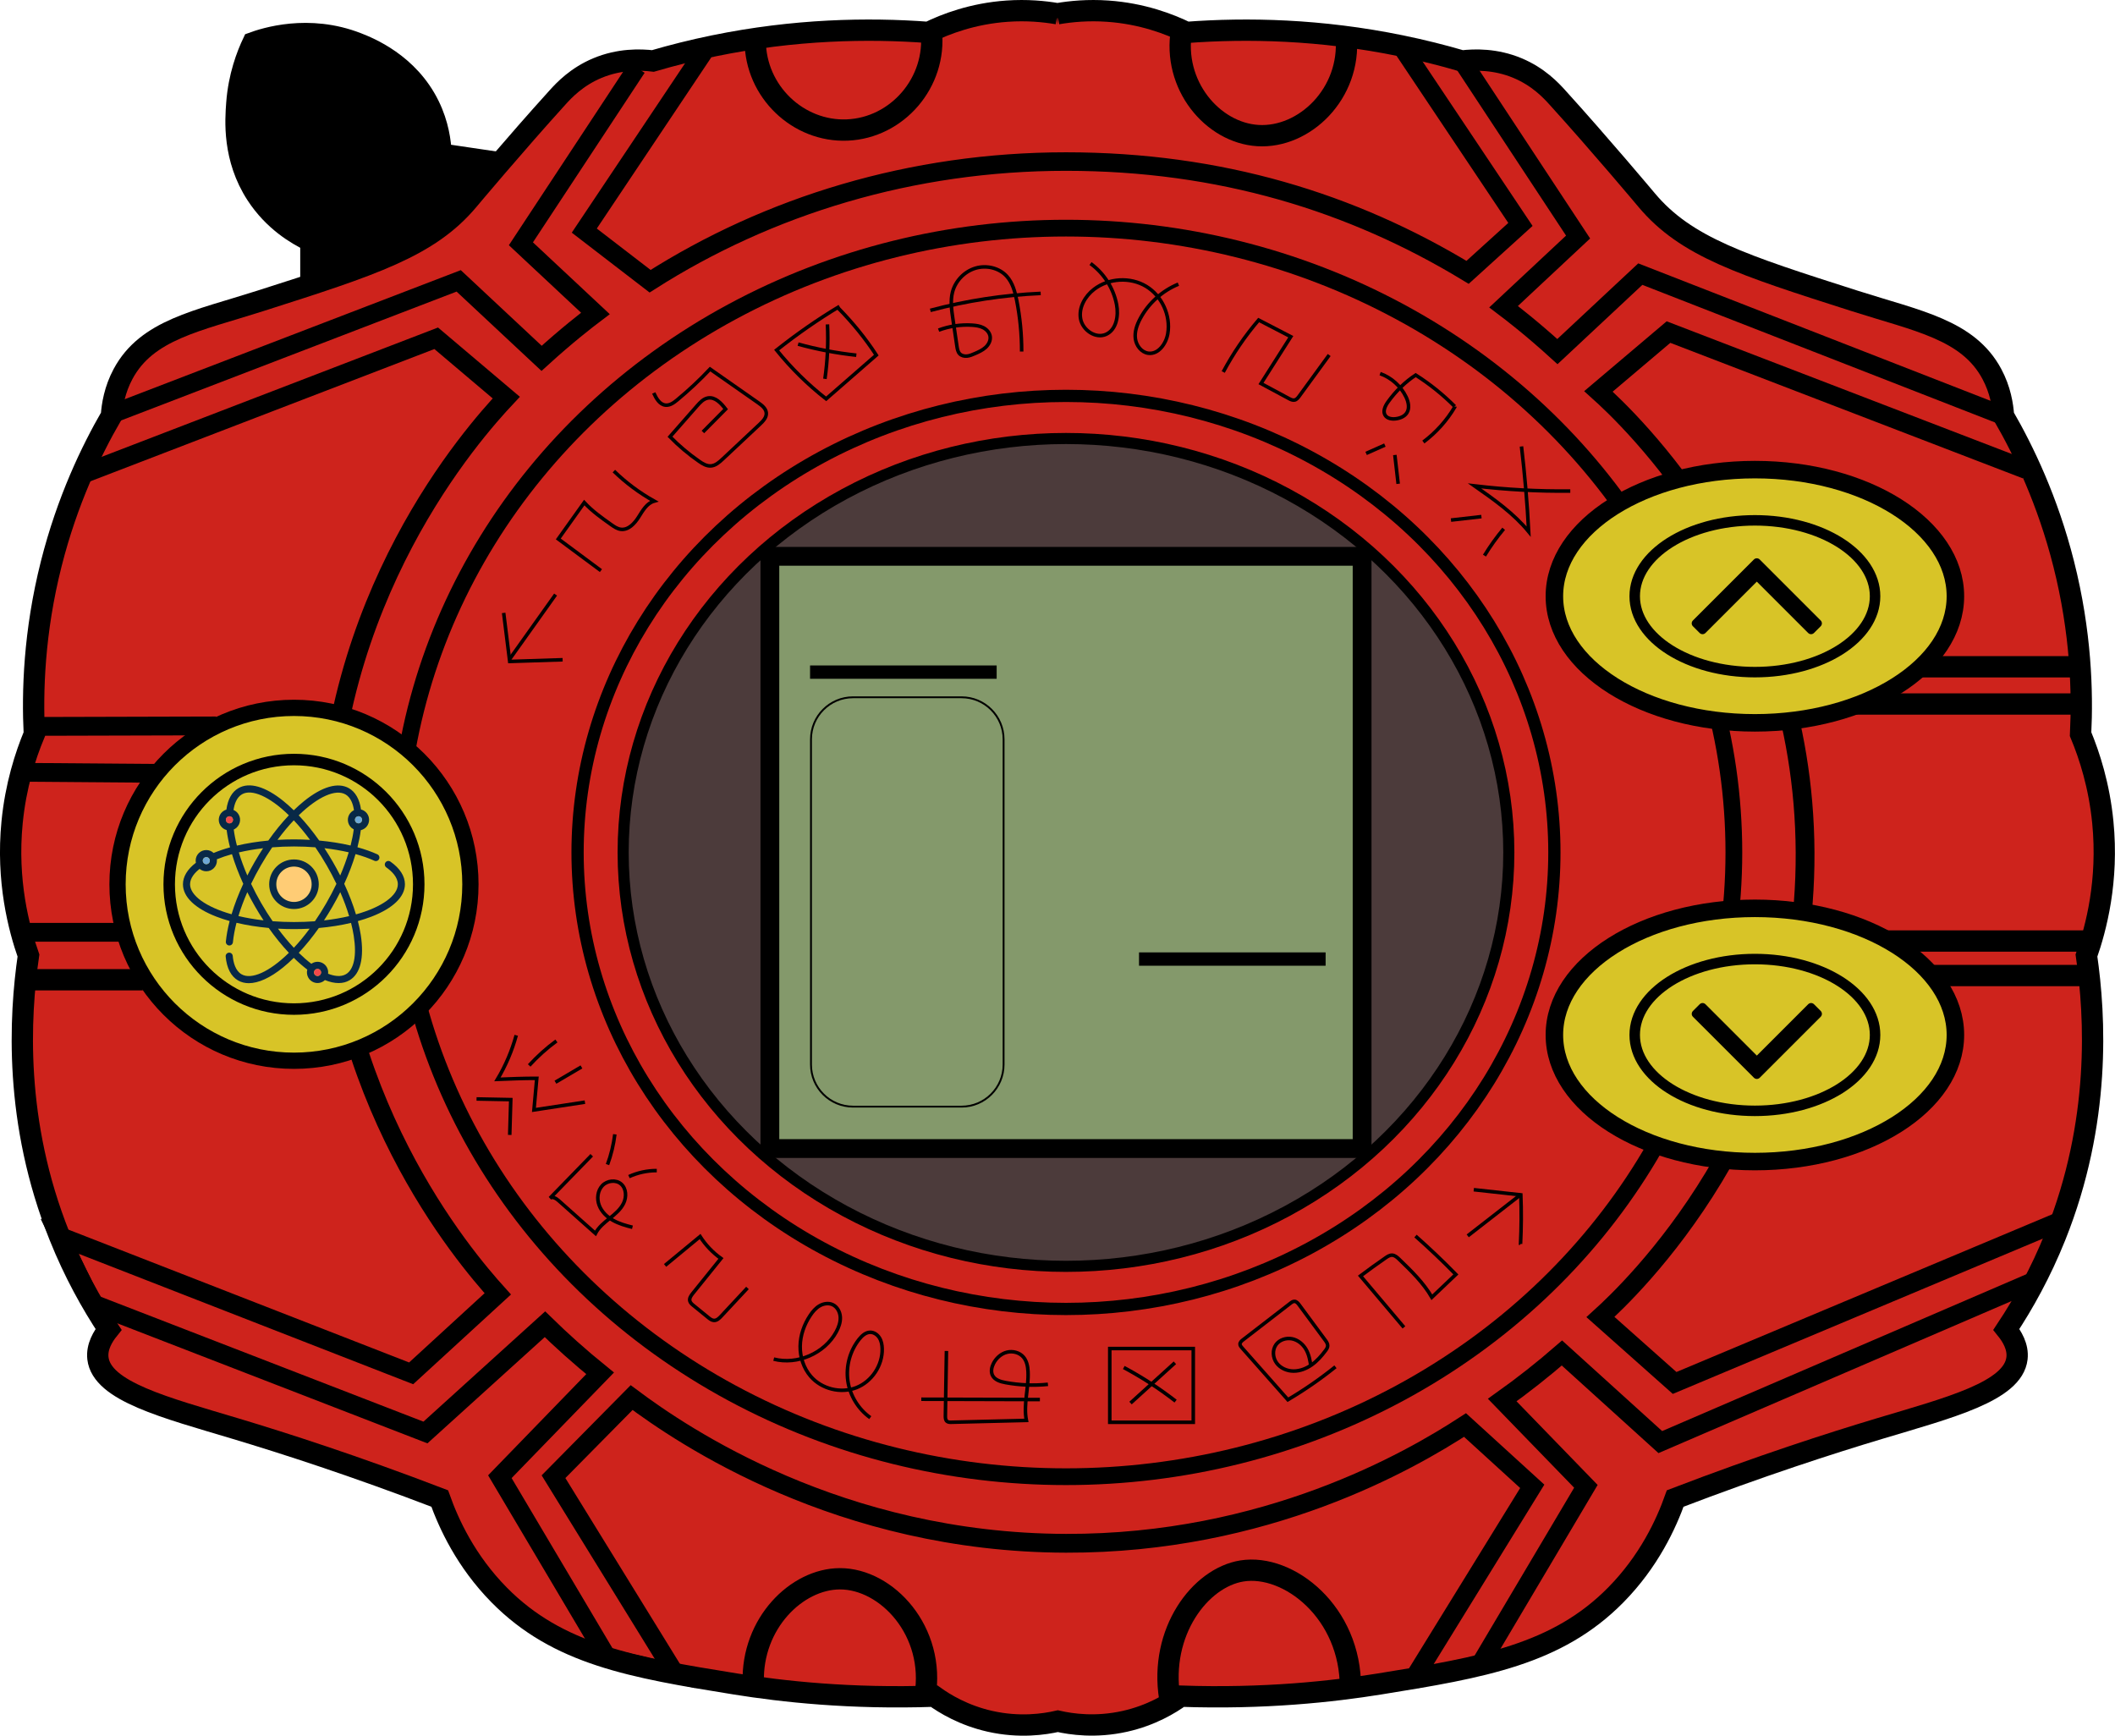 <?xml version="1.0" encoding="UTF-8"?>
<svg xmlns="http://www.w3.org/2000/svg" viewBox="0 0 1268.33 1040.85">
  <defs>
    <style>
      .cls-1 {
        fill: #082947;
      }

      .cls-1, .cls-2, .cls-3, .cls-4, .cls-5 {
        stroke-width: 0px;
      }

      .cls-6 {
        stroke-width: 10.5px;
      }

      .cls-6, .cls-7, .cls-8, .cls-9, .cls-10, .cls-11, .cls-12, .cls-13, .cls-14, .cls-15, .cls-16, .cls-17, .cls-18, .cls-19, .cls-20 {
        stroke: #000;
        stroke-miterlimit: 10;
      }

      .cls-6, .cls-8 {
        fill: #d8c427;
      }

      .cls-7 {
        fill: #ce231c;
      }

      .cls-7, .cls-10 {
        stroke-width: 12.78px;
      }

      .cls-8 {
        stroke-width: 9.75px;
      }

      .cls-9 {
        stroke-width: 6.29px;
      }

      .cls-9, .cls-10, .cls-11, .cls-12, .cls-14, .cls-15, .cls-16, .cls-17, .cls-20 {
        fill: none;
      }

      .cls-11 {
        stroke-width: 10.04px;
      }

      .cls-2 {
        fill: #f2484b;
      }

      .cls-12 {
        stroke-width: 11.11px;
      }

      .cls-13 {
        fill: #4c3b3b;
        stroke-width: 6.66px;
      }

      .cls-3, .cls-19 {
        fill: #000;
      }

      .cls-14 {
        stroke-width: 8px;
      }

      .cls-15 {
        stroke-width: 2.13px;
      }

      .cls-16 {
        stroke-width: 6.89px;
      }

      .cls-17, .cls-18 {
        stroke-width: 11.27px;
      }

      .cls-18 {
        fill: #84996b;
      }

      .cls-4 {
        fill: #6da8d6;
      }

      .cls-5 {
        fill: #ffcc75;
      }

      .cls-19 {
        stroke-width: 11.31px;
      }

      .cls-20 {
        stroke-width: 7.34px;
      }
    </style>
  </defs>
  <g id="antena">
    <path class="cls-19" d="M185.7,168.65v-23.55c-8.19-3.91-22.15-12.15-32.49-28.02-14.41-22.12-12.68-45.11-11.91-55.28,1.22-16.24,6.1-28.94,9.82-36.76,7.29-2.67,33.88-11.41,63.47.22,6.6,2.6,30.85,12.13,43.41,37.85,5.56,11.39,6.89,21.98,7.19,28.63,10.28,1.52,20.57,3.04,30.85,4.56-16.73,16.07-33.46,32.14-50.19,48.21-20.05,8.05-40.1,16.09-60.15,24.14Z"/>
  </g>
  <g id="Device">
    <path class="cls-7" d="M634.16,8.24c-8.13-1.4-18.37-2.36-30.11-1.55-20.73,1.42-37,7.72-47.28,12.74-36.43-2.72-80.28-1.86-128.58,8.03-12.9,2.64-25.12,5.73-36.65,9.1-7.59-.9-20.06-1.26-33.27,4.26-12.53,5.23-20.1,13.4-23.83,17.51-25.62,28.26-52.97,60.87-53.66,61.7-23.59,28.11-57.29,38.88-124.69,60.41-37.78,12.07-68,17.23-82.27,43.79-5.1,9.49-6.56,18.76-7,25.14-12.1,20.9-26.48,50.77-36.07,88.67-10.42,41.19-11.41,76.98-10.16,102.22-5.37,12.87-11.17,30.84-13.33,52.85-3.46,35.15,4.05,63.56,9.81,79.91-5.32,36.59-8.82,99.79,18.67,168.34,8.74,21.79,19.1,40.38,29.37,55.85-3.33,4.14-7.18,10.37-6.38,17.33,2.29,19.89,40.66,29.6,82.66,42.22,28.85,8.67,70.84,22.14,122.3,41.86,5.41,15.16,15.65,37.55,35.69,57.88,35.17,35.66,79.67,43.37,141.65,53.34,28.15,4.53,69.02,9.06,119.17,7.31,6.41,4.61,17.73,11.52,33.42,15.07,17.87,4.04,32.75,1.76,40.74-.07,7.92,1.8,22.63,4.04,40.31.07,15.73-3.54,27.06-10.47,33.42-15.07,50.15,1.75,91.02-2.78,119.17-7.31,61.98-9.97,106.48-17.68,141.65-53.34,20.04-20.32,30.29-42.71,35.69-57.88,51.47-19.72,93.45-33.19,122.3-41.86,42-12.62,80.37-22.32,82.66-42.22.8-6.96-3.05-13.19-6.38-17.33,10.27-15.47,20.63-34.06,29.37-55.85,27.49-68.55,24-131.76,18.67-168.34,5.76-16.35,13.27-44.76,9.81-79.91-2.16-22.01-7.97-39.98-13.33-52.85,1.25-25.25.26-61.03-10.16-102.22-9.59-37.9-23.97-67.77-36.07-88.67-.43-6.38-1.9-15.65-7-25.14-14.27-26.56-44.48-31.71-82.27-43.79-67.4-21.53-101.1-32.3-124.69-60.41-.7-.83-28.04-33.45-53.66-61.7-3.73-4.11-11.29-12.28-23.83-17.51-13.21-5.52-25.68-5.16-33.27-4.26-11.53-3.37-23.76-6.46-36.65-9.1-48.29-9.9-92.15-10.75-128.58-8.03-10.28-5.02-26.55-11.31-47.28-12.74-11.74-.81-21.99.15-30.12,1.55Z"/>
  </g>
  <g id="decolines">
    <ellipse class="cls-20" cx="639.25" cy="511.18" rx="292.89" ry="273.78"/>
    <ellipse class="cls-13" cx="639.25" cy="511.18" rx="265.56" ry="248.22"/>
    <ellipse class="cls-11" cx="639.25" cy="511.18" rx="400.52" ry="374.37"/>
    <path class="cls-12" d="M876.79,36.56c23.19,35.2,46.37,70.39,69.56,105.59-14.89,13.92-29.79,27.84-44.68,41.77,5.22,3.94,17.04,13.06,32.28,26.93,16.57-15.49,33.14-30.97,49.71-46.46,72.61,28.33,145.22,56.66,217.84,84.99"/>
    <path class="cls-12" d="M422.03,31.16c-23.88,35.71-47.76,71.42-71.64,107.12,13.15,10.12,26.31,20.24,39.46,30.36,71.05-45.29,156.92-71.76,249.4-71.76s171.5,24.41,240.84,66.44c10.56-9.58,21.13-19.16,31.69-28.74-23.88-35.71-47.76-71.42-71.64-107.12"/>
    <path class="cls-12" d="M381.94,40.6c-23.19,35.2-46.37,70.39-69.56,105.59,14.89,13.92,29.79,27.84,44.68,41.77-5.22,3.94-17.04,13.06-32.28,26.93-16.57-15.49-33.14-30.97-49.71-46.46-70.56,27.1-141.11,54.19-211.67,81.29"/>
    <path class="cls-17" d="M1236.15,732c-77.3,32.44-154.61,64.89-231.91,97.33-14.83-13.18-29.66-26.36-44.48-39.54,16.9-15.34,123.43-115.37,122.72-278.62-.7-162.3-106.86-261.1-123.93-276.46,14.01-11.86,28.01-23.71,42.02-35.57,71.49,27.49,142.99,54.97,214.48,82.46"/>
    <path class="cls-17" d="M886.7,999.81l64.33-108.49c-16.72-17.25-33.45-34.49-50.17-51.74,5.94-4.23,12.04-8.79,18.27-13.7,6.21-4.89,12.05-9.75,17.54-14.52,0,0,39.33,35.62,58.99,53.43,74.91-32.26,149.81-64.52,224.72-96.78"/>
    <path class="cls-17" d="M846.05,1009.43l72.82-118.11c-13.44-12.25-26.88-24.51-40.32-36.76-33.2,21.6-119.29,71.25-239.3,70.92-135.79-.37-229.86-64.5-260.48-87.37l-46.84,47.44,72.82,118.11-40.66-9.62-64.33-108.49,60.11-61.99c-5.72-4.63-11.59-9.6-17.55-14.92-5.48-4.9-10.66-9.75-15.53-14.51-23.89,21.64-47.77,43.27-71.66,64.91l-199.64-77.27-19.75-40.4,210.81,82.2c17.32-15.89,34.64-31.78,51.96-47.67-20.19-22.37-102.03-118.14-102.5-264.71-.48-152.93,87.97-251.83,107.59-272.76-14.01-11.86-28.01-23.71-42.02-35.57l-214.48,82.46"/>
    <path class="cls-17" d="M20.6,435.61c36.34-.1,72.68-.2,109.02-.29"/>
    <line class="cls-17" x1="12.77" y1="463.13" x2="94.02" y2="463.76"/>
    <line class="cls-17" x1="12.77" y1="559.08" x2="72.18" y2="559.08"/>
    <line class="cls-10" x1="15.27" y1="587.54" x2="85.6" y2="587.54"/>
    <path class="cls-10" d="M451.72,1008.98c-1.02-35.54,26.11-62.15,51.92-62.22,28.24-.08,57.62,31.6,51.06,70.54"/>
    <path class="cls-10" d="M701.42,1018.1c-6.22-39.28,18.06-71.98,43.35-76.03,28.02-4.49,65.44,24.88,65.06,70.31"/>
    <path class="cls-10" d="M452.89,24.54c.13,30.38,25.76,54.63,55.14,53.43,29.99-1.22,53.78-28.53,50.45-59.37"/>
    <path class="cls-10" d="M708.56,18.01c-5.67,32.92,18.58,61.63,45.78,63.29,27.87,1.7,55.91-25.18,52.93-59.33"/>
    <line class="cls-10" x1="1152.24" y1="399.85" x2="1249.57" y2="399.85"/>
    <line class="cls-10" x1="1102.12" y1="422.18" x2="1248.07" y2="422.18"/>
    <line class="cls-10" x1="1129.36" y1="564.31" x2="1255.95" y2="564.31"/>
    <line class="cls-10" x1="1158.57" y1="585.01" x2="1249.57" y2="585.01"/>
  </g>
  <g id="screen">
    <rect class="cls-18" x="461.68" y="333.61" width="355.15" height="355.15"/>
  </g>
  <g id="screeninside">
    <path class="cls-3" d="M576.61,418.7c13.6,0,24.67,11.07,24.67,24.67v195.03c0,13.6-11.07,24.67-24.67,24.67h-65.05c-13.6,0-24.67-11.07-24.67-24.67v-195.03c0-13.6,11.07-24.67,24.67-24.67h65.05M576.61,417.59h-65.05c-14.24,0-25.78,11.54-25.78,25.78v195.03c0,14.24,11.54,25.78,25.78,25.78h65.05c14.24,0,25.78-11.54,25.78-25.78v-195.03c0-14.24-11.54-25.78-25.78-25.78h0Z"/>
    <line class="cls-14" x1="485.78" y1="403.06" x2="597.68" y2="403.06"/>
    <path class="cls-14" d="M683.05,575.13h111.9-111.9Z"/>
  </g>
  <g id="symbols">
    <path class="cls-15" d="M302.04,367.55l3.62,29.11c10.58-.34,21.15-.68,31.73-1.02"/>
    <path class="cls-15" d="M305.44,395.52c9.24-12.99,18.49-25.97,27.73-38.96"/>
    <path class="cls-15" d="M360.37,342.19c-8.52-6.33-17.04-12.66-25.57-18.99,5.19-7.27,10.38-14.55,15.57-21.82,4.74,5.14,10.49,9.21,16.19,13.25,1.74,1.23,3.58,2.5,5.7,2.78,4.53.59,8.27-3.44,10.7-7.31s4.93-8.35,9.33-9.59c-8.79-4.91-16.94-10.98-24.16-18.01"/>
    <path class="cls-15" d="M392.04,235.66c1.46,3.23,3.52,6.92,7.05,7.29,2.64.28,5.02-1.47,7.06-3.17,6.93-5.74,13.5-11.9,19.67-18.44,9.65,6.75,19.3,13.51,28.95,20.26,2.18,1.53,4.58,3.41,4.77,6.07.19,2.66-1.91,4.87-3.86,6.7-7.43,6.97-14.87,13.95-22.3,20.92-2.04,1.91-4.32,3.94-7.11,4.11-2.56.16-4.92-1.29-7.03-2.76-6.27-4.34-12.13-9.29-17.46-14.74,5.43-6.19,10.87-12.37,16.3-18.56,1.79-2.04,3.79-4.2,6.47-4.67,4.33-.76,7.93,3.14,10.59,6.65-4.54,4.58-9.08,9.16-13.62,13.74"/>
    <path class="cls-15" d="M503.43,183.76c-12.91,7.76-25.31,16.37-37.7,26.18,8.73,10.84,18.71,20.68,29.68,29.25,10.03-8.74,20.06-17.48,30.09-26.23-6.5-10.03-14.12-19.34-22.49-27.88,0-.06,0-.13,0-.19h.38"/>
    <path class="cls-15" d="M478.6,206.37c11.44,3.15,23.13,5.37,34.92,6.64"/>
    <path class="cls-15" d="M496.21,194.53c.54,10.9.03,21.86-1.52,32.67"/>
    <path class="cls-15" d="M562.86,197.98c6.39-2.39,13.29-3.42,20.1-2.99,2.29.15,4.63.47,6.67,1.51s3.78,2.92,4.14,5.19c.4,2.48-.91,4.98-2.76,6.67s-4.2,2.72-6.5,3.72c-1.47.64-2.98,1.29-4.57,1.46s-3.34-.22-4.44-1.38c-1.11-1.17-1.4-2.88-1.64-4.48-.81-5.52-1.63-11.04-2.44-16.55-.78-5.3-1.56-10.78-.22-15.97,1.73-6.73,7.17-12.38,13.84-14.35,6.49-1.92,14.11-.19,18.65,4.83,3.59,3.96,5.01,9.39,6.04,14.63,1.98,10.05,2.96,20.3,2.94,30.55"/>
    <path class="cls-15" d="M557.91,186.12c21.6-5.77,43.84-9.19,66.18-10.17"/>
    <path class="cls-15" d="M653.96,158.04c8.07,5.83,13.79,14.83,15.64,24.61,1.27,6.72-.12,15.1-6.37,17.87-6.25,2.77-13.98-2.59-15.21-9.31-1.23-6.73,2.67-13.57,8.09-17.74,8.77-6.74,21.72-7.47,31.19-1.76s14.87,17.51,13,28.41c-1.03,6.03-5.66,12.53-11.72,11.7-4.14-.57-7.18-4.6-7.72-8.75s.94-8.3,2.91-11.99c4.94-9.26,13.19-16.7,22.9-20.67"/>
    <path class="cls-15" d="M733.55,223.08c5.93-11.11,13.06-21.58,21.24-31.16l19.27,9.99c-5.96,9.36-11.91,18.73-17.87,28.09,5.58,3,11.17,6,16.75,9,1.06.57,2.23,1.16,3.41.9,1.19-.26,2.02-1.32,2.74-2.31,6-8.23,12-16.46,18-24.69"/>
    <path class="cls-15" d="M827.63,224.05c6.74,2.39,12.46,7.53,15.55,13.98,1.44,3.01,2.27,6.75.47,9.56-1.41,2.2-4.1,3.24-6.69,3.55-2.32.27-5.03-.13-6.29-2.09-1.57-2.43-.02-5.63,1.67-7.99,4.65-6.49,10.48-12.14,16.62-16.14,8.47,5.37,16.34,11.7,23.41,18.81"/>
    <path class="cls-15" d="M853.56,265.07c7.6-5.7,14.08-12.88,18.88-21.07v-.16"/>
    <path class="cls-15" d="M819.24,271.9l11.25-5.01"/>
    <path class="cls-15" d="M836.47,272.84c.66,5.77,1.32,11.53,1.98,17.3"/>
    <path class="cls-15" d="M912.41,267.72c2,16.98,3.44,34.02,4.32,51.1-9.02-10.98-20.81-19.28-32.45-27.44,19.01,2.24,38.16,3.31,57.3,3.08h.09"/>
    <path class="cls-15" d="M870.13,311.88l18.26-2.08"/>
    <path class="cls-15" d="M901.73,317.11c-4.23,5.07-8.09,10.45-11.52,16.09"/>
    <path class="cls-15" d="M285.78,659.02c6.84.13,13.68.27,20.52.4-.21,7.06-.41,14.11-.62,21.17"/>
    <path class="cls-15" d="M309.57,620.85c-2.53,9.26-6.34,18.18-11.27,26.42,7.82-.32,15.64-.64,23.6-.63-.57,6.32-1.13,12.65-1.7,18.97,10.19-1.56,20.38-3.11,30.57-4.67"/>
    <path class="cls-15" d="M317.34,638.93c4.94-5.42,10.42-10.35,16.33-14.68"/>
    <path class="cls-15" d="M333.09,648.98c5.2-3.06,10.39-6.12,15.59-9.18"/>
    <path class="cls-15" d="M354.85,692.78c-8.35,8.58-16.7,17.16-25.04,25.75,1.51-1.21,3.68.12,5.13,1.41,7.38,6.57,14.76,13.14,22.14,19.71,1.91-3.7,5.27-6.39,8.52-9s6.57-5.36,8.38-9.11,1.64-8.79-1.51-11.52c-3.15-2.73-8.42-2.05-11.27.99s-3.38,7.8-1.92,11.71,4.64,6.98,8.26,9.04,7.68,3.21,11.73,4.21"/>
    <path class="cls-15" d="M368.71,680.22c-.76,6.2-2.24,12.31-4.4,18.16"/>
    <path class="cls-15" d="M377.18,705.59c5.21-2.39,10.94-3.63,16.68-3.61"/>
    <path class="cls-15" d="M398.83,758.85c7-5.78,14-11.55,21-17.33,3.29,5.12,7.56,9.6,12.51,13.14-5.64,7-11.28,13.99-16.92,20.99-1.04,1.3-2.15,2.86-1.76,4.47.28,1.15,1.25,1.98,2.17,2.73,2.97,2.42,5.93,4.83,8.9,7.25,1.01.83,2.13,1.69,3.43,1.74,1.73.06,3.14-1.3,4.32-2.57,5.25-5.63,10.51-11.27,15.76-16.9"/>
    <path class="cls-15" d="M463.99,815.03c14.23,3.65,30.5-3.44,37.5-16.35,1.48-2.72,2.59-5.76,2.42-8.85s-1.84-6.24-4.67-7.5c-2.47-1.1-5.44-.6-7.77.76s-4.12,3.5-5.62,5.75c-3.63,5.44-5.9,11.87-6,18.42s2.05,13.18,6.33,18.13c6.53,7.56,17.97,10.41,27.28,6.8,9.31-3.61,15.84-13.43,15.57-23.41-.06-2.26-.46-4.58-1.66-6.5s-3.3-3.38-5.57-3.34c-2.67.05-4.88,2.06-6.55,4.14-5.53,6.93-8.06,16.18-6.82,24.96s6.23,16.97,13.46,22.1"/>
    <path class="cls-15" d="M567.56,810.15l-.63,38.9c-.02,1.19.04,2.56.97,3.3.71.57,1.71.58,2.63.55,14.99-.37,29.99-.74,44.98-1.11-1.88-9.63,1.47-19.53.98-29.33-.15-3.06-.75-6.25-2.72-8.6-2.35-2.8-6.44-3.86-9.98-2.95s-6.49,3.62-8.1,6.9c-1.06,2.15-1.58,4.77-.52,6.93,1.38,2.81,4.81,3.83,7.89,4.39,8.35,1.53,16.92,1.88,25.37,1.02"/>
    <path class="cls-15" d="M552.49,839.09c23.71.07,47.41.14,71.12.2"/>
    <rect class="cls-15" x="665.51" y="808.69" width="50.07" height="44.23"/>
    <path class="cls-15" d="M673.91,820.06c10.91,5.82,21.32,12.58,31.08,20.17"/>
    <path class="cls-15" d="M677.96,841.38c8.87-8.05,17.74-16.1,26.61-24.15"/>
    <path class="cls-15" d="M800.86,819.64c-9.03,7.25-18.57,13.85-28.54,19.75-9.18-10.38-18.36-20.75-27.54-31.13-.57-.64-1.17-1.36-1.17-2.22,0-1.09.94-1.91,1.8-2.57,9.48-7.32,18.96-14.64,28.44-21.96.73-.56,1.53-1.15,2.45-1.11,1.18.04,2.05,1.09,2.75,2.04,5.22,7.06,10.43,14.12,15.65,21.19.76,1.02,1.55,2.15,1.5,3.43-.04,1.1-.71,2.06-1.37,2.94-2.35,3.13-4.96,6.12-8.15,8.4-3.19,2.28-7,3.81-10.91,3.81s-7.91-1.7-10.22-4.87-2.63-7.8-.35-10.99c2.1-2.93,6.07-4.21,9.6-3.51s6.56,3.2,8.37,6.31,2.48,6.79,2.96,10.39"/>
    <path class="cls-15" d="M848.85,741.23c8.34,7.38,16.42,15.06,24.21,23.02-4.8,4.57-9.6,9.13-14.4,13.7-5.05-8.72-12.41-15.84-19.66-22.83-1.18-1.14-2.52-2.35-4.16-2.42-1.45-.06-2.76.79-3.95,1.62-5.08,3.51-10.09,7.13-15.03,10.84,8.68,10.28,17.37,20.56,26.05,30.84"/>
    <path class="cls-15" d="M880.17,741.12c10.68-8.31,21.37-16.62,32.05-24.93"/>
    <path class="cls-15" d="M883.79,713.44c9.35,1.04,18.71,2.08,28.22,3.1.41,9.79.31,19.61-.16,29.4l.07.07"/>
  </g>
  <g id="evloute">
    <circle id="evoback" class="cls-8" cx="176.29" cy="530.3" r="105.81"/>
    <circle id="evofront" class="cls-16" cx="176.29" cy="530.3" r="74.82"/>
    <g id="Evolutionsymbol">
      <g>
        <path class="cls-1" d="M234.11,516.69c-.96-.68-2.28-.45-2.96.51-.68.96-.45,2.28.51,2.96,3.16,2.23,6.92,5.79,6.92,10.11,0,6.68-9.34,13.65-25.11,18.07-1.77-5.91-4.14-12.09-7.04-18.33,2.79-6.08,5.07-12.09,6.79-17.84,4.14,1.14,7.95,2.49,11.31,4.01.28.13.58.19.88.19.81,0,1.58-.46,1.94-1.25.48-1.07.01-2.33-1.06-2.81-3.56-1.61-7.57-3.03-11.93-4.23.91-3.57,1.59-7,2-10.24,1.72-.39,3.24-1.47,4.13-3.03.85-1.47,1.08-3.19.64-4.84-.44-1.64-1.5-3.02-2.97-3.87-.52-.3-1.09-.53-1.67-.67-.86-6.11-3.33-10.5-7.21-12.74-6.55-3.78-16.14-1.02-27.01,7.77-2.03,1.64-4.07,3.47-6.1,5.45-2.05-2-4.11-3.85-6.17-5.51-10.87-8.79-20.46-11.55-27.01-7.77-3.91,2.25-6.38,6.69-7.23,12.88-.48.14-.95.34-1.38.59-1.47.85-2.53,2.22-2.97,3.87-.44,1.64-.21,3.36.64,4.84.85,1.48,2.26,2.53,3.87,2.97.42,3.28,1.1,6.76,2.03,10.37-3.54.98-6.84,2.11-9.86,3.36-1.14-1.09-2.69-1.76-4.39-1.76-3.51,0-6.37,2.86-6.37,6.37,0,.44.04.87.13,1.28-5.07,3.86-7.75,8.29-7.75,12.86,0,7.56,7.19,14.49,20.23,19.5,2.44.94,5.04,1.79,7.77,2.56-1.12,4.34-1.89,8.49-2.27,12.34-.11,1.17.74,2.21,1.91,2.32.07,0,.14.01.21.01,1.08,0,2-.82,2.11-1.92.36-3.64,1.09-7.57,2.15-11.69,5.97,1.43,12.48,2.47,19.32,3.09,3.88,5.49,7.96,10.52,12.09,14.91-11.77,11.57-22.56,16.24-28.38,12.88-3.74-2.16-4.94-7.2-5.29-11.05-.11-1.17-1.14-2.03-2.31-1.92-1.17.11-2.03,1.14-1.92,2.31.63,6.96,3.19,11.92,7.4,14.34,1.91,1.11,4.09,1.65,6.48,1.65,5.79,0,12.84-3.2,20.53-9.42,2.15-1.73,4.3-3.67,6.44-5.78,2.7,2.66,5.42,5.03,8.09,7.06,0,0,0,.01,0,.02-.44,1.64-.21,3.36.64,4.84,1.13,1.97,3.25,3.19,5.52,3.19,1.11,0,2.21-.3,3.18-.85.46-.26.87-.58,1.23-.93,2.95,1.2,5.71,1.8,8.23,1.8s4.58-.55,6.48-1.65c6.55-3.78,8.95-13.47,6.78-27.27-.42-2.65-1-5.41-1.72-8.23,2.81-.79,5.49-1.66,7.99-2.62,13.05-5.02,20.23-11.94,20.23-19.5,0-4.86-3.02-9.55-8.72-13.58ZM209.37,549.39c-4.59,1.08-9.63,1.95-15.08,2.56,1.73-2.64,3.41-5.37,5.03-8.17,1.68-2.91,3.26-5.84,4.73-8.78,2.14,4.9,3.93,9.73,5.32,14.38ZM156.4,519c2.23-3.86,4.52-7.49,6.84-10.87,4.25-.34,8.62-.52,13.05-.52s8.64.17,12.82.5c2.31,3.37,4.58,6.98,6.8,10.83,2.13,3.68,4.08,7.39,5.85,11.07-1.84,3.88-3.88,7.78-6.12,11.65-2.21,3.84-4.49,7.44-6.79,10.8-4.01.3-8.2.46-12.57.46s-8.71-.17-12.78-.48c-2.37-3.45-4.67-7.08-6.84-10.85-2.22-3.84-4.25-7.72-6.08-11.57,1.76-3.67,3.7-7.36,5.82-11.01ZM148.32,525.02c-2.04-4.72-3.75-9.37-5.09-13.84,4.55-1.07,9.44-1.91,14.55-2.51-1.74,2.65-3.43,5.39-5.06,8.21-1.56,2.7-3.03,5.42-4.4,8.14ZM176.18,491.92c3.22,3.41,6.5,7.33,9.74,11.72-3.17-.18-6.39-.28-9.64-.28s-6.62.1-9.87.29c3.25-4.4,6.53-8.32,9.76-11.73ZM204.02,525.01c-1.39-2.73-2.87-5.47-4.44-8.19-1.62-2.81-3.3-5.54-5.03-8.18,5.12.59,10.01,1.42,14.57,2.48-1.35,4.48-3.06,9.15-5.1,13.89ZM216.83,492.68c-.38.66-1.08,1.06-1.84,1.06-.37,0-.73-.1-1.06-.29-.49-.28-.84-.74-.99-1.29-.15-.55-.07-1.12.21-1.61.34-.59.95-.98,1.62-1.05.08,0,.15-.02.22-.02.37,0,.73.1,1.06.29.49.28.84.74.99,1.29.15.55.07,1.12-.21,1.61ZM207.17,476.38c3.24,1.87,4.58,5.91,5.1,9.49-1.16.55-2.15,1.43-2.81,2.57-.85,1.47-1.08,3.19-.64,4.84s1.5,3.02,2.97,3.87c.12.07.23.13.35.19-.39,3.07-1.03,6.32-1.89,9.7-5.83-1.37-12.18-2.37-18.83-2.98-3.94-5.59-8.08-10.69-12.29-15.13,11.64-11.32,22.27-15.87,28.03-12.54ZM135.54,491.07c.15-.55.5-1.01.99-1.29.32-.19.68-.28,1.05-.28.01,0,.03,0,.04,0,.75.01,1.44.41,1.81,1.06.28.49.36,1.06.21,1.61-.15.55-.5,1.01-.99,1.29-.33.19-.68.29-1.06.29-.76,0-1.46-.41-1.84-1.06-.28-.49-.36-1.06-.21-1.61ZM140.18,497.44c.2-.09.4-.19.6-.3,1.47-.85,2.53-2.22,2.97-3.87.44-1.64.21-3.36-.64-4.84-.71-1.23-1.8-2.16-3.07-2.69.53-3.57,1.87-7.57,5.1-9.43,5.77-3.33,16.43,1.23,28.09,12.6-4.22,4.45-8.37,9.56-12.33,15.16-6.65.62-13,1.64-18.82,3.02-.87-3.36-1.51-6.59-1.9-9.65ZM125.85,516.12c0,1.17-.95,2.12-2.12,2.12s-2.12-.95-2.12-2.12.95-2.12,2.12-2.12,2.12.95,2.12,2.12ZM113.98,530.27c0-3.75,2.84-6.94,5.72-9.21,1.1.9,2.5,1.43,4.02,1.43,3.51,0,6.37-2.86,6.37-6.37,0-.28-.02-.55-.05-.82,2.78-1.14,5.82-2.17,9.07-3.08,1.72,5.73,4,11.72,6.78,17.78-2.89,6.22-5.26,12.38-7.02,18.26-15.63-4.42-24.89-11.36-24.89-18.01ZM142.98,549.34c1.4-4.62,3.19-9.44,5.32-14.33,1.46,2.91,3.02,5.82,4.69,8.7,1.62,2.81,3.32,5.55,5.06,8.21-5.44-.62-10.49-1.5-15.07-2.59ZM176.29,557.17c3.18,0,6.32-.09,9.41-.26-3.16,4.28-6.34,8.1-9.48,11.45-3.23-3.44-6.42-7.29-9.52-11.46,3.15.18,6.36.27,9.6.27ZM188.59,584.22c-.28-.49-.36-1.06-.21-1.61.05-.2.14-.39.24-.56,0,0,0,0,.01-.01.02-.02.03-.04.04-.07.18-.26.41-.48.69-.65.32-.19.69-.29,1.06-.29.76,0,1.46.41,1.84,1.06.59,1.01.24,2.32-.78,2.9-.33.19-.68.29-1.06.29-.76,0-1.47-.41-1.84-1.06ZM212.14,561.29c1.86,11.78.14,20.14-4.7,22.93-3.21,1.86-7.34,1.02-10.69-.29.17-1.33-.08-2.72-.8-3.97-1.13-1.97-3.25-3.19-5.52-3.19-1.11,0-2.21.3-3.18.85-.19.11-.37.23-.54.35-2.49-1.9-5.02-4.12-7.55-6.6,4.12-4.39,8.18-9.4,12.04-14.87,6.83-.61,13.33-1.64,19.31-3.06.69,2.69,1.24,5.31,1.64,7.84Z"/>
        <path class="cls-4" d="M121.6,516.12c0,1.17.95,2.12,2.12,2.12s2.12-.95,2.12-2.12-.95-2.12-2.12-2.12-2.12.95-2.12,2.12Z"/>
        <path class="cls-2" d="M192.27,582.09c-.38-.66-1.08-1.06-1.84-1.06-.37,0-.73.1-1.06.29-.28.16-.52.38-.69.65-.01.02-.03.04-.04.07,0,0,0,0-.01.01-.11.17-.19.36-.24.56-.15.55-.07,1.12.21,1.61.38.66,1.08,1.06,1.84,1.06.37,0,.73-.1,1.06-.29,1.01-.59,1.36-1.89.78-2.9Z"/>
        <path class="cls-4" d="M216.05,489.78c-.33-.19-.68-.29-1.06-.29-.07,0-.14,0-.21.01-.68.07-1.29.46-1.63,1.05-.28.49-.36,1.06-.21,1.61.15.55.5,1.01.99,1.29.33.19.68.29,1.06.29.76,0,1.46-.41,1.84-1.06.28-.49.36-1.06.21-1.61s-.5-1.01-.99-1.29Z"/>
        <path class="cls-2" d="M137.59,493.75c.37,0,.73-.1,1.06-.29.49-.28.84-.74.99-1.29.15-.55.07-1.12-.21-1.61-.37-.65-1.07-1.05-1.81-1.06-.01,0-.03,0-.04,0-.37,0-.72.1-1.05.28-.49.28-.84.74-.99,1.29-.15.55-.07,1.12.21,1.61.38.66,1.09,1.06,1.84,1.06Z"/>
        <path class="cls-5" d="M176.29,540.89c5.86,0,10.62-4.76,10.62-10.62s-4.76-10.62-10.62-10.62-10.62,4.76-10.62,10.62,4.76,10.62,10.62,10.62Z"/>
        <path class="cls-1" d="M176.29,545.13c8.2,0,14.87-6.67,14.87-14.87s-6.67-14.87-14.87-14.87-14.87,6.67-14.87,14.87,6.67,14.87,14.87,14.87ZM176.29,519.65c5.86,0,10.62,4.76,10.62,10.62s-4.76,10.62-10.62,10.62-10.62-4.76-10.62-10.62,4.76-10.62,10.62-10.62Z"/>
      </g>
    </g>
  </g>
  <g id="next">
    <ellipse id="nextback" class="cls-6" cx="1052.38" cy="620.64" rx="120.24" ry="75.93"/>
    <ellipse id="nextfront" class="cls-9" cx="1052.38" cy="620.64" rx="72.07" ry="45.51"/>
    <g id="arrowdown">
      <g id="arrowdown-2" data-name="arrowdown">
        <path class="cls-3" d="M1014.5,607.99c0,.68.26,1.28.78,1.8l36.46,36.45c.52.52,1.12.78,1.8.78s1.28-.26,1.8-.78l36.45-36.45c.52-.52.78-1.12.78-1.8s-.26-1.28-.78-1.8l-3.91-3.91c-.52-.52-1.12-.78-1.8-.78s-1.28.26-1.8.78l-30.74,30.74-30.74-30.74c-.52-.52-1.12-.78-1.8-.78s-1.28.26-1.8.78l-3.91,3.91c-.52.52-.78,1.12-.78,1.8Z"/>
      </g>
    </g>
  </g>
  <g id="previous">
    <ellipse id="preback" class="cls-6" cx="1052.38" cy="357.55" rx="120.24" ry="75.93"/>
    <ellipse id="prefront" class="cls-9" cx="1052.38" cy="357.55" rx="72.07" ry="45.51"/>
    <g id="arrowup">
      <g id="arrowup-2" data-name="arrowup">
        <path class="cls-3" d="M1015.28,375.62l3.91,3.91c.52.52,1.12.78,1.8.78s1.28-.26,1.8-.78l30.74-30.74,30.74,30.74c.52.52,1.12.78,1.8.78s1.28-.26,1.8-.78l3.91-3.91c.52-.52.78-1.12.78-1.8s-.26-1.28-.78-1.8l-36.45-36.45c-.52-.52-1.12-.78-1.8-.78s-1.28.26-1.8.78l-36.46,36.45c-.52.52-.78,1.12-.78,1.8s.26,1.28.78,1.8Z"/>
      </g>
    </g>
  </g>
</svg>